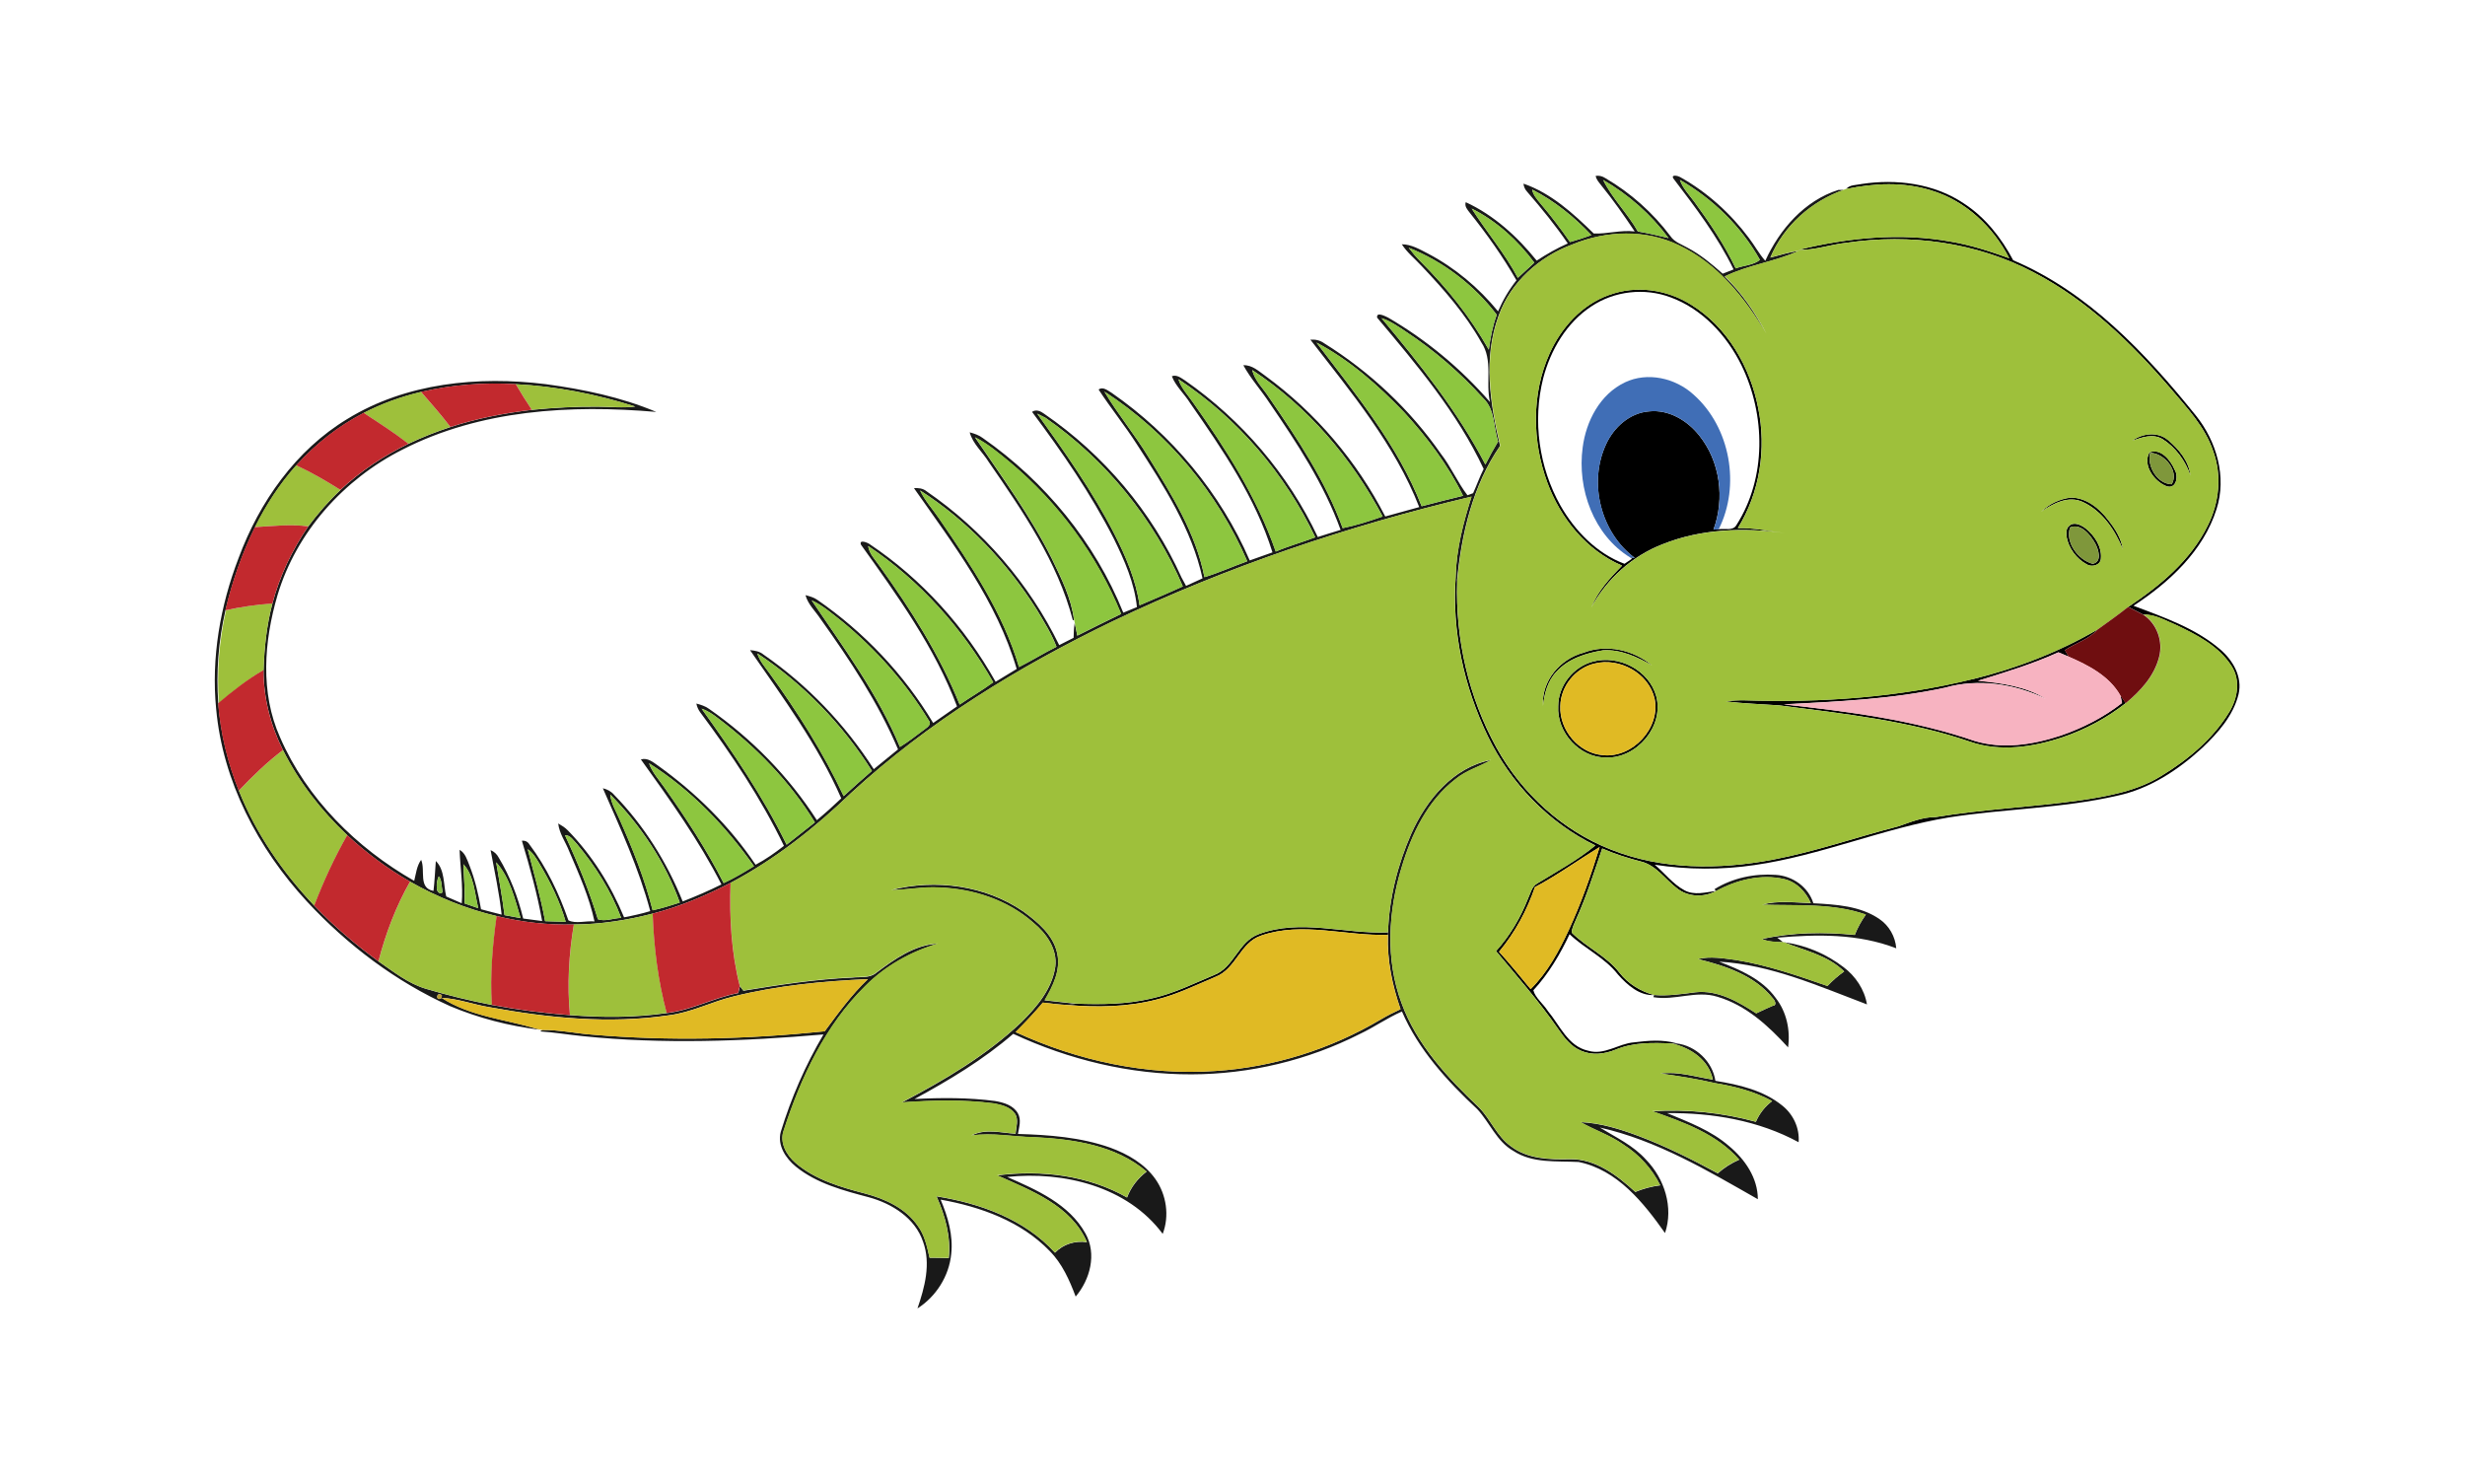 <?xml version="1.0" encoding="UTF-8"?>
<svg xmlns="http://www.w3.org/2000/svg" version="1.1" xmlns:xlink="http://www.w3.org/1999/xlink" viewBox="0 0 357.74 215.37">
  <defs>
    <style>
      .cls-1 {
        fill: #7f973b;
      }

      .cls-2 {
        fill: #406eb6;
      }

      .cls-3 {
        fill: #191919;
      }

      .cls-4 {
        fill: none;
      }

      .cls-5 {
        fill: #e0ba24;
      }

      .cls-6 {
        fill: #f7b3c1;
      }

      .cls-7 {
        fill: #bb9f30;
      }

      .cls-8 {
        fill: #85bb41;
      }

      .cls-9 {
        fill: #8dc440;
      }

      .cls-10 {
        fill: #8dc63f;
      }

      .cls-11 {
        fill: #c2292e;
      }

      .cls-12 {
        fill: #6f0e10;
      }

      .cls-13 {
        clip-path: url(#clippath);
      }

      .cls-14 {
        fill: #9ec03b;
      }
    </style>
    <clipPath id="clippath">
      <rect class="cls-4" x="31.17" y="25.48" width="293.84" height="164.39"/>
    </clipPath>
  </defs>
  <!-- Generator: Adobe Illustrator 28.7.0, SVG Export Plug-In . SVG Version: 1.2.0 Build 136)  -->
  <g>
    <g id="Layer_1">
      <g class="cls-13">
        <path class="cls-3" d="M63.68,127.17c-.24.53-.34,1.08-.28,1.68-.13.4.56,1.18.82.58-.15-.71-.08-1.75-.54-2.25M72.01,125.13c.41,2.56.9,5.1,1.21,7.68.77.14,1.55.28,2.33.43-.85-2.81-1.54-5.88-3.54-8.1M67.25,125.43c.08,1.89.24,3.78.18,5.68.66.24,1.31.47,1.98.69-.54-2.15-.6-4.72-2.16-6.38M76.59,123.23c.88,3.47,1.88,6.92,2.52,10.45,1,.03,1.99.07,2.99.1-.86-3.01-2.26-5.84-3.86-8.52-.45-.75-.92-1.52-1.65-2.03M82,121.21c1.84,3.96,3.5,8.01,4.77,12.19,1.05.38,2.27-.17,3.38-.19-1.47-3.93-3.75-7.53-6.43-10.74-.5-.5-.91-1.26-1.71-1.27M88.57,115.33c.13,1.28.84,2.39,1.34,3.55,1.91,4.29,3.66,8.67,4.81,13.22,1.34-.28,2.64-.7,3.94-1.12-2.11-5.89-5.7-11.22-10.08-15.66M94.19,110.77c.46,1.32,1.43,2.36,2.21,3.48,3.15,4.45,6.15,9.04,8.62,13.9,1.53-.71,2.97-1.57,4.4-2.45-4.11-5.83-9.18-11.11-15.24-14.94M101.82,102.84c4.54,6.3,8.92,12.75,12.34,19.74,1.37-1.08,2.73-2.17,4.1-3.24-3.62-5.92-8.57-10.96-14.09-15.13-.72-.56-1.49-1.08-2.35-1.37M109.91,94.83c.33,1.09,1.1,1.95,1.76,2.86,4.08,5.63,7.82,11.54,10.77,17.84,1.35-1.24,2.71-2.46,4.1-3.66-4.27-6.76-9.95-12.63-16.62-17.04M117.79,87.12c4.63,6.85,9.62,13.58,12.81,21.28,1.28-.78,2.45-1.73,3.66-2.62.41-.28.97-.74.51-1.25-3.32-5.45-7.63-10.28-12.55-14.33-1.42-1.1-2.78-2.33-4.44-3.08M125.99,79.24c.16,1.13,1.02,1.96,1.64,2.87,4.53,6.3,8.74,12.91,11.64,20.13,1.61-1.1,3.3-2.07,4.87-3.23-4.46-7.85-10.64-14.75-18.16-19.78M133.54,71.19c.71,1.5,1.85,2.73,2.78,4.1,4.61,6.71,9.25,13.63,11.57,21.51,1.84-.93,3.59-2.02,5.44-2.94-.73-1.92-1.84-3.67-2.89-5.43-4.33-6.84-10.06-12.87-16.89-17.25M150.53,60.03c4.03,5.62,8.05,11.29,11.2,17.47,1.66,3.26,3.14,6.69,3.65,10.34,2.1-.9,4.21-1.79,6.28-2.74-4.19-9.8-11.17-18.37-19.92-24.46-.3-.15-.91-.46-1.21-.61M160.28,56.83c1.94,3.28,4.41,6.23,6.39,9.49,3.37,5.45,6.88,11.06,8.13,17.44,2.11-.64,4.13-1.56,6.21-2.31-4.31-9.97-11.6-18.72-20.73-24.62M171.03,55.05c.4,1.3,1.38,2.28,2.13,3.38,4.77,6.73,9.27,13.77,11.99,21.61,1.87-.81,3.83-1.34,5.73-2.07-4.38-9.24-11.31-17.3-19.84-22.93M181.73,53.71c.38,1.55,1.61,2.66,2.44,3.96,4.11,5.98,8.2,12.11,10.69,18.97,1.98-.4,3.9-1.02,5.8-1.69-4.47-8.47-10.9-15.98-18.93-21.25M191.06,49.72c5.69,7.48,11.82,14.89,15.26,23.75,2-.52,4-1.04,6.01-1.52-2.17-4.45-5.19-8.44-8.52-12.08-3.76-3.92-7.92-7.61-12.75-10.15M200.5,46.17c5.56,6.68,11.05,13.5,15.07,21.24.58-1.14,1.19-2.26,1.85-3.35-.7-2.07-.43-4.63-2.14-6.24-3.34-3.7-7.14-7-11.31-9.73-1.1-.74-2.2-1.5-3.47-1.92M204.44,35.95c.53.7,1.1,1.38,1.73,2,3.83,3.82,7.23,8.08,9.9,12.8.22-1.72.55-3.43,1.15-5.07-3.27-4.3-7.76-7.73-12.79-9.73M213.58,30.27c2.16,3.39,4.81,6.47,6.7,10.05.79-.74,1.6-1.47,2.39-2.2-2.39-3.22-5.49-6.05-9.09-7.85M222.36,27.52c.15.79.7,1.39,1.19,1.99,1.53,1.8,2.96,3.67,4.3,5.61,1.05-.29,2.08-.62,3.1-1-2.49-2.64-5.35-4.97-8.59-6.61M243.8,26.11c.42,1.23,1.35,2.16,2.11,3.19,2.23,3.06,4.37,6.21,5.99,9.65,1.14-.44,2.56-.45,3.51-1.24-2.7-4.82-6.82-8.85-11.61-11.6M232.66,26.12c1.33,2.69,3.55,4.85,5.04,7.47,1.49.26,2.98.59,4.45.96-2.54-3.42-5.8-6.31-9.49-8.43M231.58,25.52c.5-.07.98.05,1.4.33,3.67,2.14,6.9,5.02,9.45,8.42.58.87,1.62,1.19,2.49,1.69,1.88.99,3.51,2.36,5.09,3.76.53-.21,1.05-.41,1.58-.62-2.31-4.77-5.55-9.01-8.74-13.2-.37-.63.68-.38.95-.22,3.92,2.18,7.33,5.26,10.01,8.85.83,1.08,1.47,2.3,2.38,3.32,2.08-4.58,5.7-8.73,10.6-10.29.2,0,.59,0,.78,0-4.7,1.66-8.7,5.2-10.65,9.83,1.37-.37,2.74-.78,4.15-.99-3.46,1.59-7.35,2.04-10.78,3.73,2.49,2.39,4.44,5.26,6.03,8.31-3.1-5.2-7.09-10.21-12.69-12.84-4.8-2.33-10.52-2.14-15.4-.13-4.82,1.76-9.01,5.48-10.75,10.38-2.25,6.09-1.24,12.72.22,18.86-3.97,5.74-5.62,12.79-6.26,19.66-.05-.19-.13-.58-.18-.77.1-3.94,1.12-7.78,2.3-11.53-17.9,4.25-35.44,10.15-52.05,18.08-13.68,6.6-26.8,14.63-38,24.94-5.25,5.06-11.03,9.62-17.49,13.04-3.6,1.84-7.36,3.44-11.29,4.45-3.74.96-7.59,1.57-11.45,1.58-3.77.11-7.54-.33-11.2-1.22-4.41-1.04-8.64-2.76-12.56-4.99-3.29-1.89-6.35-4.17-9.12-6.74-3.77-3.55-7.02-7.7-9.33-12.35-1.81-3.59-2.82-7.58-2.82-11.61.1-3.26.45-6.52,1.29-9.68,1.06-3.99,2.87-7.77,5.2-11.18,1.41-1.89,2.96-3.67,4.68-5.29,2.91-2.74,6.28-4.96,9.87-6.7,1.98-.94,4.02-1.75,6.1-2.43,3.84-1.25,7.81-2.01,11.81-2.49,3.17-.31,6.37-.49,9.56-.46,1.81.01,3.63.22,5.44-.02-5.61-1.79-11.44-2.94-17.33-3.24-4.61-.28-9.26.07-13.75,1.12-2.88.67-5.69,1.69-8.32,3.04-3.7,1.91-7.01,4.52-9.79,7.61-2.41,2.69-4.39,5.75-6,8.98-1.89,3.84-3.31,7.91-4.29,12.07-1.02,4.41-1.37,8.98-1.04,13.49.33,4.36,1.38,8.64,3,12.7,2.48,6.22,6.35,11.82,10.94,16.67,2.83,2.99,6,5.67,9.33,8.09,2.18,1.5,4.32,3.23,6.91,3.98,3.14.94,6.34,1.72,9.56,2.34,3.74.7,7.53,1.2,11.33,1.47,4.67.37,9.4.37,14.04-.3,3.6-.41,6.82-2.23,10.36-2.9.06-.25.17-.75.24-1.01.12.17.37.5.5.67,5.27-.86,10.55-1.69,15.89-1.91,1.13-.13,2.44.12,3.38-.68,2.63-1.98,5.58-4.08,8.97-4.24-3.96,1.16-7.64,3.23-10.56,6.16-5.8,5.71-9.33,13.27-11.81,20.91-.67,1.79.39,3.64,1.73,4.78,2.83,2.42,6.5,3.48,10.04,4.41,2.92.76,5.9,2.13,7.67,4.69,1,1.35,1.35,3.02,1.71,4.63.93,0,1.86.02,2.79.05.32-3.11-.53-6.15-1.78-8.96,6.32,1.02,12.79,3.32,17.19,8.18,1.23-1.26,2.9-1.76,4.64-1.53-2.3-5.34-8.1-7.48-13.01-9.69,6.41-.82,13.15-.01,18.83,3.21.56-1.51,1.57-2.79,2.84-3.76-4.48-3.82-10.57-4.7-16.25-4.99-3.06-.04-6.11-.7-9.17-.24,1.98-1.05,4.29-.4,6.41-.26.06-.96.48-2.05-.11-2.93-.7-.97-1.95-1.27-3.06-1.48-4.42-.57-8.9-.45-13.33-.14,6.16-3.24,12.25-6.81,17.32-11.63,2.24-2.22,4.46-4.82,4.93-8.05.33-2.55-1.28-4.83-3.16-6.38-3.74-3.32-8.73-4.94-13.68-5.13-2.33-.14-4.63.35-6.96.37,6.41-1.64,13.66-.67,19.16,3.11,2.11,1.55,4.37,3.42,4.93,6.12.52,2.42-.65,4.75-1.84,6.77,1.5.16,3.01.34,4.51.5-.28.05-.86.14-1.14.18-1.21-.06-2.41-.21-3.62-.35-1.23,1.5-2.59,2.9-3.95,4.28,9.03,4.17,19.07,6.34,29.03,5.64,8.44-.55,16.71-3.17,23.97-7.48.93-.55,1.89-1.03,2.86-1.48-1.2-3.47-1.96-7.11-1.83-10.79,0-.09,0-.26.01-.34.15-4.94,1.39-9.82,3.37-14.33,2.18-4.89,6.07-9.66,11.59-10.7-1.69.97-3.63,1.5-5.16,2.77-4.09,3.15-6.4,8.01-7.84,12.85-1.94,6.34-2.35,13.34-.01,19.63,2.19,6.04,6.68,10.85,11.27,15.19,1.7,1.74,2.58,4.18,4.62,5.62,2.42,1.85,5.61,1.94,8.53,1.87,3.74-.08,6.89,2.35,9.52,4.75,1.16-.48,2.37-.8,3.62-.96-1.2-2.41-3.06-4.45-5.33-5.9-1.92-1.37-4.19-2.11-6.23-3.27,2.9.13,5.7,1,8.4,2.01,3.97,1.5,7.78,3.4,11.51,5.42.93-.82,1.98-1.49,3.11-1.98-3.28-3.74-8.05-5.43-12.6-7.03,5.05-.32,10.14.2,15.02,1.53.51-1.2,1.32-2.22,2.36-3.01-2.59-1.4-5.45-2.14-8.34-2.61-2.6-.61-5.23-1.02-7.87-1.38,2.57-.35,5.08.49,7.6.88-.59-2.86-3.16-4.56-5.83-5.22l.54-.04c2.79.31,5.24,2.62,5.66,5.43,3.42.55,6.98,1.37,9.73,3.61,1.58,1.27,2.51,3.25,2.35,5.3-5.82-3.16-12.52-4.29-19.08-4.22,3.14,1.31,6.42,2.53,9.02,4.81,2.28,1.9,4.14,4.61,4.14,7.68-7.29-4.15-14.68-8.55-22.93-10.4,2.32,1.42,4.87,2.6,6.72,4.68,2.67,2.75,4,6.92,2.74,10.63-3.12-4.42-6.94-9.18-12.54-10.31-3.2-.17-6.67.24-9.49-1.62-2.41-1.37-3.4-4.1-5.21-6.04-4.38-4.08-8.54-8.63-10.94-14.18-2.14.93-4.04,2.29-6.15,3.28-7.53,3.81-15.94,5.82-24.38,5.84-8.93.03-17.8-2.12-25.88-5.88-4.35,3.76-9.3,6.73-14.33,9.46,3.9-.2,7.82-.22,11.7.29,1.24.21,2.65.62,3.31,1.8.52.93.17,2.01,0,2.98,4.51.13,9.11.47,13.4,1.99,2.52.92,4.99,2.33,6.56,4.57,1.6,2.27,2.05,5.34,1.05,7.94-5.12-6.89-14.38-9.12-22.57-8.26,4.27,1.87,8.99,3.93,11.36,8.2,1.67,2.98.68,6.67-1.42,9.16-.9-2.39-1.96-4.79-3.78-6.62-4.15-4.31-10.04-6.42-15.82-7.45,1.05,2.48,1.84,5.16,1.54,7.88-.31,3.21-2.19,6.18-4.9,7.91,1.05-3.07,1.97-6.47.82-9.65-1.15-3.47-4.54-5.58-7.91-6.49-3.69-.98-7.54-1.99-10.56-4.44-1.46-1.19-2.72-3.09-2.19-5.04,1.51-4.93,3.58-9.7,6.2-14.14-11.61,1-23.31,1.44-34.92.25-2.07-.2-4.12-.56-6.2-.69.08-.05.25-.16.33-.21,2.42-.03,4.8.5,7.2.67,11.23.97,22.57.67,33.77-.48,1.95-2.63,3.88-5.3,6.27-7.57-6.53.29-13.07.92-19.42,2.49-3.22.76-6.2,2.36-9.5,2.76-8.62,1.27-17.41.39-25.94-1.17-2.35-.37-4.61-1.26-7-1.36l.03-.38c-.86-.66-.93,1.06-.03.38,4.12,2.69,9.21,3.1,13.83,4.49l.38.13c-4.44-.54-8.84-1.68-12.97-3.41-7.89-3.55-14.94-8.88-20.81-15.21-7.09-7.66-12.21-17.44-13.16-27.93-.73-7.43.59-14.97,3.26-21.91,3.01-8.12,8.28-15.64,15.78-20.17,8.54-5.25,19.02-6.26,28.8-5.05,5.46.74,10.94,1.88,16.04,4.03-12.44-1.08-25.55-.32-36.85,5.47-8.51,4.29-15.38,11.94-18.13,21.13-1.96,6.67-2.53,14.15.38,20.64,3.87,8.89,11.11,16.05,19.46,20.81.27-1.04.36-2.16,1.01-3.05.66,1.54-.47,4.09,1.79,4.51.17-1.44.23-2.89.34-4.34,1.33,1.3,1.09,3.44,1.51,5.15.75.33,1.5.65,2.25.98.21-2.59-.22-5.17-.31-7.75.83.46,1.08,1.42,1.42,2.24.81,2.05,1.32,4.2,1.69,6.38,1,.28,1.99.52,2.99.78-.34-3.15-1.02-6.25-1.6-9.36.51.21.92.59,1.18,1.09,1.65,2.74,2.8,5.74,3.55,8.84.92.12,1.84.24,2.75.36-.71-3.94-1.78-7.81-2.94-11.65.48-.05.85.13,1.1.54,2.49,3.32,4.29,7.1,5.65,11.01,1.07.54,2.57.03,3.79.16-.76-3.53-2.25-6.85-3.66-10.15-.52-1.36-1.45-2.59-1.61-4.07.5.29,1,.59,1.4,1.01,3.52,3.61,6.24,7.95,8.16,12.61,1.28-.24,2.55-.52,3.8-.9-1.64-6.18-4.33-11.99-6.88-17.83.63.15,1.21.45,1.64.96,4.31,4.42,7.65,9.75,9.95,15.47,1.91-.75,3.79-1.55,5.62-2.47-3.28-6.42-7.49-12.3-11.69-18.14.97-.29,1.76.39,2.49.9,5.49,3.94,10.39,8.76,14.16,14.38,1.46-.77,2.81-1.72,4.11-2.74-3.32-6.88-7.59-13.26-12.15-19.38-.28-.38-.47-.81-.56-1.27.64.17,1.29.37,1.84.77,6.19,4.31,11.57,9.8,15.65,16.15,1.22-1.01,2.4-2.07,3.54-3.16-3.39-7.76-8.46-14.6-13.24-21.51.68.06,1.39.17,1.94.63,6.38,4.41,11.84,10.11,16.02,16.64,1.17-.97,2.34-1.92,3.52-2.87-2.88-6.8-7-12.98-11.27-18.96-.74-1.12-1.81-2.09-2.16-3.42.59.16,1.22.32,1.73.69,6.77,4.68,12.57,10.79,16.8,17.86,1.15-.81,2.3-1.61,3.46-2.41-3.23-8.57-8.66-16.07-13.94-23.46-.31-.82.96-.31,1.28-.07,7.57,5.07,13.81,12.02,18.26,19.96,1.01-.63,2.03-1.25,3.06-1.86-2.86-9.77-9.14-18.02-14.91-26.24.64-.04,1.3.02,1.82.45,8.19,5.63,14.9,13.39,19.26,22.33.7-.35,1.39-.71,2.09-1.06.02-.72.03-1.44.16-2.15.14.61.25,1.22.37,1.84,2.11-1.07,4.24-2.11,6.36-3.15-3.47-8.51-9.08-16.11-16.12-22-1.61-1.32-3.21-2.69-5.08-3.63,3.91,5.76,8.06,11.4,11.17,17.65,1.36,2.82,2.81,5.71,3.2,8.86l-.17.03c-2.21-8.48-7.27-15.82-12.19-22.94-.89-1.46-2.33-2.64-2.78-4.33.68.18,1.36.41,1.92.84,9,6.29,16.27,15.12,20.37,25.33.66-.27,1.32-.54,1.98-.81-.36-3.51-1.81-6.79-3.35-9.92-3.32-6.52-7.5-12.56-11.87-18.41.6-.41,1.26-.1,1.78.29,8.62,5.92,15.63,14.2,19.91,23.74.21.41.43.82.66,1.22.79-.37,1.59-.74,2.39-1.09-1.56-7.13-5.59-13.37-9.5-19.41-1.75-2.74-3.81-5.27-5.58-7.99.64-.48,1.36.17,1.91.49,8.73,6.06,15.8,14.54,20.02,24.31,1.1-.38,2.2-.77,3.3-1.17-2.47-7.94-7.23-14.9-11.94-21.65-.82-1.34-2.09-2.43-2.66-3.91.7-.28,1.35.26,1.91.61,8.24,5.74,15,13.62,19.27,22.72,1.1-.35,2.2-.7,3.31-1.03-2.4-6.65-6.33-12.6-10.3-18.4-1.22-1.87-2.75-3.54-3.82-5.5,1.3-.06,2.26.89,3.26,1.59,7.26,5.32,13.24,12.35,17.34,20.36,1.64-.46,3.28-.9,4.93-1.36-3.55-9.09-9.9-16.67-15.8-24.3.71-.06,1.42.1,2,.52,6.64,4.14,12.47,9.61,16.94,16.04,1.47,1.88,2.42,4.15,3.86,6.02.2-.07.61-.22.82-.3.53-1.16.95-2.38,1.53-3.52-3.82-8.16-9.71-15.11-15.46-21.95-.13-.92,1.18-.2,1.58-.02,5.56,3.23,10.58,7.4,14.8,12.26-.67-2.86.48-6.08-1.26-8.66-2.29-4.09-5.42-7.65-8.63-11.04-.97-1.06-2.13-1.97-2.91-3.19,1.41.01,2.63.75,3.84,1.37,3.9,2.06,7.34,4.95,10.13,8.36.69-1.61,1.58-3.13,2.67-4.5-1.98-3.45-4.29-6.7-6.77-9.8-.35-.46-.79-.92-.59-1.54,4.08,1.88,7.5,5,10.3,8.48,1.44-.94,2.93-1.8,4.51-2.49-1.79-2.62-3.8-5.08-5.88-7.48-.32-.34-.51-.75-.55-1.2,4,1.38,7.23,4.33,10.2,7.24,1.91.08,3.95-.55,5.94-.3-1.53-2.3-3.12-4.56-4.86-6.7-.32-.42-.72-.83-.8-1.37"/>
        <path class="cls-3" d="M248.83,129.03c2.63-1.63,5.82-2.29,8.89-2.07,2.43.15,4.72,1.75,5.45,4.12,3.27.18,6.79.37,9.58,2.29,1.42.96,2.31,2.55,2.45,4.25-5.5-2.14-11.49-2.05-17.27-1.54.21.17.64.49.86.66-1.05-.04-2.11-.05-3.08-.46,4.41-.99,8.98-1.03,13.47-.6.41-1.05.96-2.04,1.61-2.95-4.82-1.7-10.03-1.26-15.06-1.44,2.31-.63,4.71-.3,7.07-.23-.73-1.65-2.07-3.06-3.86-3.48-3.36-.78-6.92.12-9.9,1.75l-.2-.28Z"/>
        <path class="cls-3" d="M258.86,136.73c3.14.41,6.19,1.69,8.7,3.63,1.74,1.31,3.03,3.24,3.39,5.4-6.94-2.62-13.96-5.78-21.45-6.2,3.04,1.17,6.24,2.53,8.21,5.27,1.57,2.02,2.14,4.65,1.79,7.17-2.84-3.12-6.12-6.14-10.26-7.35-3.07-.97-6.18.6-9.29.06l.1-.31c2.02.16,4.03-.14,6.03-.4,3.24-.35,6.18,1.37,8.8,3.06.77-.38,1.56-.73,2.35-1.08.74-.05.34-.82.06-1.1-2.66-3.34-6.9-4.72-10.88-5.7,1.83-.44,3.71-.1,5.54.14,4.55.74,8.93,2.26,13.27,3.77.73-.78,1.54-1.49,2.42-2.11-2.39-2.37-5.77-3.03-8.77-4.25"/>
        <path d="M222.76,128.74c-1.17,3.4-2.9,6.61-5.21,9.38,1.59,1.75,3.08,3.59,4.59,5.42,2.45-2.42,4.1-5.49,5.54-8.58,1.79-3.89,3.22-7.93,4.47-12.03-3.15,1.91-6.13,4.08-9.39,5.81M270.13,26.71c5.07-.78,10.56-.1,14.89,2.82,3.1,2.02,5.44,5,7.15,8.24,10.9,4.63,19.21,13.48,26.51,22.53,3,3.74,4.51,8.9,3,13.58-1.91,6.08-6.86,10.63-12.05,14.03,4.37,1.66,8.95,3.22,12.56,6.31,1.86,1.58,3.28,4.01,2.69,6.52-.77,3.14-3.01,5.64-5.29,7.81-3.49,3.2-7.61,5.92-12.3,6.92-8.03,1.85-16.32,1.88-24.43,3.15-9.58,1.58-18.61,5.54-28.24,6.92-4.79.71-9.68.68-14.47-.05,1.45,1.22,2.62,2.8,4.31,3.71,1.43.78,3.06.29,4.57.1-1.77.97-4.13.87-5.71-.44-1.69-1.29-2.97-3.29-5.14-3.83-1.93-.5-3.83-1.1-5.66-1.9-1.19,3.45-2.27,6.95-3.79,10.28-.24.63-.63,1.25-.63,1.95,2.15,2.14,5.06,3.39,6.94,5.82,1.26,1.6,3.04,2.69,5,3.22-2.13.12-3.91-1.5-5.24-2.99-1.9-2.45-4.81-3.73-7.01-5.84-1.38,2.93-3.05,5.76-5.26,8.14.29,1.11,1.46,1.98,2.1,3,1.75,2.08,2.91,5.13,5.85,5.77,2.34.71,4.37-1.02,6.64-1.21,2.03-.25,4.15-.44,6.16.13l-.54.03c-2.79-.13-5.68-.21-8.3.9-1.57.64-3.37.85-4.96.16-1.5-.6-2.49-1.94-3.38-3.22-2.74-3.95-5.9-7.56-8.98-11.25,2.02-2.23,3.57-4.86,4.66-7.66.35-.75.53-1.69,1.3-2.14,2.87-1.76,5.85-3.38,8.46-5.53-6.82-3.32-12.33-9.07-15.62-15.87-3.46-7.18-5.25-15.26-4.64-23.24.04.19.13.58.18.77-.27,8.38,1.67,16.85,5.73,24.19,3.67,6.6,9.55,12,16.61,14.76,7.41,2.95,15.69,2.93,23.44,1.47,6.2-1.17,12.17-3.28,18.27-4.85,1.76-.61,3.49-1.35,5.4-1.34,6.95-1.15,14-1.45,20.96-2.42,4.08-.61,8.28-1.36,11.83-3.58,3.83-2.34,7.42-5.31,9.78-9.18,1.26-2,1.72-4.71.35-6.78-1.85-2.87-5.02-4.49-8.01-5.92-1.54-.62-3.04-1.58-4.76-1.5-.73-.38-1.47-.75-2.19-1.13,4.59-3.05,9.03-6.73,11.52-11.76,1.69-3.32,2.1-7.33.8-10.86-1.18-3.53-3.81-6.26-6.16-9.05-5.68-6.61-12.09-12.83-19.9-16.88-8.26-4.37-17.94-5.66-27.14-4.29-2.34.23-4.6,1.09-6.97,1.03,7.21-1.76,14.77-2.53,22.12-1.18,2.9.49,5.7,1.41,8.46,2.4-2.33-4.57-6.39-8.38-11.36-9.86-3.99-1.26-8.26-1.04-12.31-.2.54-.63,1.46-.54,2.21-.71"/>
        <path d="M230.98,44.44c-3.62,2.37-5.94,6.33-7.02,10.45-1.56,6.17-.61,12.93,2.5,18.47,2.1,3.68,5.27,6.95,9.3,8.46.27-.19.82-.55,1.09-.74l-.27-.18.67.07c-4.95-3.68-6.77-10.91-4.17-16.49,1.13-2.48,3.46-4.58,6.27-4.78,2.84-.29,5.52,1.32,7.24,3.48,3.05,3.78,3.75,9.16,2.08,13.68.19-.01.56-.03.75-.05.85-.17,2.08.3,2.59-.62,4.37-6.86,4.23-15.95.74-23.15-2.13-4.35-5.7-8.21-10.32-9.9-3.75-1.4-8.13-.92-11.46,1.31M233.54,42.81c3.91-1.46,8.4-.79,11.9,1.42,5.25,3.24,8.55,9.02,9.72,14.98,1.22,5.92.24,12.27-2.96,17.43,2.29-.06,4.54.43,6.81.71-5.9-.82-12.11-.62-17.7,1.62-4.42,1.71-8.12,5.02-10.37,9.18.94-2.37,2.71-4.27,4.46-6.07-5.16-2.2-8.94-6.88-10.85-12.07-2.2-5.97-2.3-12.84.33-18.69,1.69-3.77,4.69-7.11,8.66-8.52"/>
        <path d="M309.43,63.96c1.5-1.07,3.66-1.35,5.17-.13,1.58,1.32,3.05,3.06,3.3,5.18-.73-2.13-2.13-4.07-4.04-5.28-1.41-.86-3.02-.26-4.43.23"/>
        <path d="M312.05,65.72c-.5,1.95,1.02,4.51,3.12,4.56,1.15-1.88-1.05-4.55-3.12-4.56M311.94,65.66c1.67-.67,3.08,1.16,3.67,2.52.56.91.26,2.83-1.16,2.39-1.79-.68-3.54-3.04-2.51-4.91"/>
        <path d="M296.21,74.27c1.18-1.13,2.71-1.88,4.35-2.06,2.28.03,4.15,1.59,5.45,3.33.98,1.23,1.84,2.62,2.09,4.2-1.13-2.78-2.97-5.55-5.76-6.86-2.11-1.04-4.39.18-6.13,1.39"/>
        <path d="M300.42,76.54c-.73,2.2,1.18,4.71,3.28,5.28,1.41-.26.86-2.05.39-2.93-.71-1.25-2.07-3.01-3.67-2.35M300.28,76.33c.71-.68,1.75-.13,2.41.36,1.28,1.03,2.35,2.63,2.21,4.33-.02.99-1.29,1.35-2.03.89-1.52-.81-2.67-2.37-2.96-4.07-.01-.5-.08-1.18.38-1.5"/>
        <path d="M286.28,98.57c6.36-1.57,12.53-3.94,18.19-7.25-1.29,1.45-3.21,1.99-4.79,3.02.13.23.39.7.53.94-.5-.21-.99-.42-1.48-.62-3.76,1.71-7.71,2.9-11.65,4.12,3.38.33,6.89.8,9.84,2.62-4.49-2.16-9.8-3-14.64-1.61-7.7,1.67-15.58,2.01-23.41,2.42,9.33,1.04,18.76,2.23,27.68,5.3,4.07,1.24,8.46.56,12.42-.74,3.23-1.09,6.31-2.66,9-4.76-.06-.28-.17-.83-.23-1.1.19.28.58.84.77,1.12-2.74,2.15-5.86,3.83-9.16,4.95-4.27,1.44-9.05,2.17-13.42.66-8.94-3.08-18.4-4.07-27.73-5.28-2.59-.18-5.2-.26-7.78-.58.94-.12,1.88-.17,2.83-.15,11.07.36,22.25-.41,33.03-3.08"/>
        <path d="M229.83,94.72c3.36-1.3,7.21-.39,9.95,1.86-2.17-1.25-4.55-2.36-7.11-2.21-2.47.4-5.05,1.19-6.78,3.1-1.28,1.32-1.76,3.18-1.96,4.97-.24-3.63,2.49-6.81,5.9-7.72"/>
        <path d="M231.39,96.3c-2.78.66-4.91,3.32-4.94,6.17-.17,3.48,2.69,6.87,6.19,7.12,4.3.44,8.38-3.94,7.49-8.2-.86-3.71-5.11-6.03-8.74-5.09M231.13,96.03c3.76-1.05,8.19,1.2,9.24,5.02,1.15,4.35-2.83,9.01-7.25,8.88-3.86.05-7.21-3.64-6.98-7.46,0-2.94,2.17-5.68,4.99-6.44"/>
        <path d="M182.68,135.57c6.06-2.28,12.52.02,18.75-.25,0,.09,0,.26,0,.34-6.11.21-12.39-1.95-18.37.1-3.07.97-3.67,4.82-6.6,5.97-2.86,1.2-5.66,2.6-8.68,3.34-4.18,1.07-8.55,1.13-12.82.77.28-.05.86-.14,1.14-.18,3.67.13,7.38.12,10.97-.74,3.18-.69,6.11-2.15,9.09-3.4,2.95-1.08,3.54-4.89,6.53-5.95"/>
        <path class="cls-10" d="M232.66,26.12c3.69,2.13,6.95,5.01,9.49,8.43-1.47-.37-2.96-.7-4.45-.96-1.49-2.62-3.71-4.78-5.04-7.47"/>
        <path class="cls-10" d="M243.8,26.11c4.79,2.75,8.91,6.78,11.61,11.6-.95.78-2.37.8-3.51,1.24-1.62-3.44-3.76-6.58-5.99-9.65-.75-1.03-1.68-1.96-2.11-3.19"/>
        <path class="cls-10" d="M222.36,27.52c3.24,1.64,6.1,3.97,8.59,6.61-1.02.38-2.05.71-3.1,1-1.34-1.94-2.77-3.82-4.3-5.61-.48-.6-1.04-1.2-1.19-1.99"/>
        <path class="cls-10" d="M213.58,30.27c3.61,1.79,6.7,4.62,9.09,7.84-.79.74-1.6,1.46-2.39,2.21-1.89-3.58-4.54-6.66-6.7-10.05"/>
        <path class="cls-10" d="M204.44,35.95c5.03,1.99,9.51,5.43,12.78,9.73-.6,1.63-.93,3.34-1.15,5.07-2.67-4.71-6.07-8.98-9.9-12.8-.63-.62-1.2-1.29-1.73-1.99"/>
        <path class="cls-10" d="M200.5,46.17c1.27.41,2.37,1.18,3.47,1.92,4.17,2.74,7.97,6.04,11.31,9.73,1.72,1.61,1.44,4.16,2.14,6.24-.66,1.1-1.28,2.21-1.85,3.35-4.02-7.75-9.51-14.57-15.07-21.24"/>
        <path class="cls-10" d="M191.06,49.71c4.83,2.54,8.99,6.23,12.75,10.15,3.32,3.64,6.34,7.64,8.52,12.08-2.02.48-4.01,1-6.01,1.52-3.44-8.86-9.57-16.27-15.26-23.75"/>
        <path class="cls-10" d="M181.73,53.71c8.03,5.26,14.46,12.78,18.93,21.25-1.9.67-3.82,1.29-5.8,1.69-2.49-6.86-6.57-12.99-10.68-18.97-.83-1.31-2.06-2.41-2.45-3.96"/>
        <path class="cls-10" d="M171.03,55.05c8.54,5.63,15.47,13.69,19.84,22.93-1.89.73-3.86,1.26-5.73,2.07-2.71-7.84-7.22-14.88-11.98-21.61-.75-1.1-1.73-2.09-2.13-3.38"/>
        <path class="cls-10" d="M160.28,56.83c9.13,5.9,16.41,14.65,20.73,24.62-2.08.75-4.09,1.66-6.21,2.31-1.24-6.37-4.76-11.99-8.13-17.44-1.98-3.27-4.45-6.21-6.39-9.49"/>
        <path class="cls-10" d="M150.53,60.03c.3.15.91.46,1.21.61,8.74,6.09,15.72,14.66,19.92,24.46-2.07.96-4.19,1.84-6.28,2.74-.51-3.65-1.99-7.08-3.65-10.34-3.15-6.18-7.17-11.85-11.2-17.47"/>
        <path class="cls-10" d="M141.52,63.45c1.87.94,3.47,2.3,5.08,3.63,7.04,5.89,12.65,13.49,16.12,22-2.13,1.04-4.26,2.07-6.37,3.15-.13-.62-.23-1.23-.37-1.84l-.1-.43c-.39-3.15-1.84-6.04-3.2-8.86-3.1-6.26-7.26-11.89-11.17-17.65"/>
        <path class="cls-10" d="M133.54,71.19c6.83,4.38,12.56,10.41,16.89,17.25,1.05,1.76,2.16,3.5,2.89,5.43-1.85.91-3.6,2-5.44,2.94-2.32-7.88-6.96-14.81-11.57-21.51-.92-1.37-2.06-2.6-2.78-4.1"/>
        <path class="cls-10" d="M125.99,79.24c7.52,5.03,13.7,11.93,18.16,19.78-1.57,1.16-3.27,2.13-4.87,3.23-2.91-7.22-7.11-13.83-11.64-20.13-.62-.91-1.49-1.74-1.64-2.87"/>
        <path class="cls-10" d="M117.79,87.12c1.66.75,3.01,1.98,4.44,3.08,4.92,4.06,9.23,8.88,12.55,14.33.46.51-.1.97-.51,1.25-1.21.89-2.38,1.84-3.66,2.62-3.19-7.7-8.18-14.43-12.81-21.28"/>
        <path class="cls-10" d="M109.91,94.83c6.66,4.41,12.35,10.28,16.62,17.04-1.38,1.2-2.75,2.42-4.1,3.66-2.95-6.31-6.68-12.22-10.77-17.84-.65-.9-1.43-1.77-1.75-2.86"/>
        <path class="cls-10" d="M101.82,102.84c.87.29,1.63.81,2.35,1.37,5.52,4.17,10.48,9.21,14.09,15.13-1.38,1.07-2.73,2.16-4.1,3.24-3.42-6.99-7.8-13.44-12.34-19.74"/>
        <path class="cls-10" d="M94.19,110.77c6.05,3.82,11.12,9.1,15.24,14.94-1.43.88-2.87,1.74-4.4,2.45-2.48-4.87-5.47-9.45-8.62-13.9-.78-1.13-1.75-2.16-2.21-3.48"/>
        <path class="cls-10" d="M88.57,115.33c4.38,4.45,7.98,9.77,10.08,15.66-1.3.41-2.6.84-3.94,1.12-1.15-4.56-2.9-8.94-4.81-13.23-.5-1.16-1.2-2.27-1.34-3.55"/>
        <path class="cls-10" d="M82,121.21c.8,0,1.21.77,1.71,1.27,2.69,3.21,4.97,6.8,6.44,10.73-1.11.02-2.33.57-3.38.19-1.27-4.18-2.93-8.23-4.77-12.19"/>
        <path class="cls-10" d="M76.59,123.23c.73.51,1.2,1.28,1.65,2.03,1.6,2.68,3.01,5.51,3.86,8.52-1-.03-1.99-.06-2.99-.1-.64-3.53-1.64-6.98-2.52-10.45"/>
        <path class="cls-10" d="M72.01,125.13c2,2.22,2.69,5.3,3.54,8.1-.78-.14-1.56-.29-2.33-.43-.31-2.57-.8-5.12-1.21-7.68"/>
        <path class="cls-14" d="M231.13,96.03c-2.82.76-4.99,3.5-4.99,6.44-.23,3.82,3.12,7.51,6.98,7.46,4.42.13,8.39-4.53,7.24-8.88-1.05-3.82-5.48-6.07-9.24-5.02M229.83,94.72c-3.41.9-6.15,4.09-5.9,7.72.2-1.79.67-3.64,1.96-4.97,1.73-1.91,4.31-2.71,6.78-3.1,2.56-.16,4.94.96,7.11,2.21-2.73-2.25-6.59-3.16-9.95-1.86M300.28,76.33c-.46.33-.39,1.01-.38,1.5.29,1.7,1.44,3.26,2.96,4.07.75.46,2.02.1,2.04-.89.14-1.7-.93-3.3-2.21-4.33-.65-.49-1.69-1.04-2.41-.36M296.21,74.27c1.74-1.2,4.02-2.42,6.13-1.39,2.79,1.31,4.64,4.08,5.76,6.86-.25-1.58-1.11-2.97-2.09-4.2-1.31-1.74-3.17-3.3-5.45-3.33-1.64.18-3.17.93-4.35,2.06M311.94,65.66c-1.03,1.87.73,4.23,2.51,4.91,1.42.44,1.73-1.48,1.16-2.39-.59-1.36-2-3.18-3.67-2.52M309.43,63.96c1.41-.49,3.02-1.08,4.43-.23,1.91,1.22,3.31,3.15,4.04,5.28-.25-2.12-1.72-3.86-3.3-5.18-1.5-1.22-3.67-.94-5.16.13M233.54,42.81c-3.96,1.4-6.96,4.75-8.66,8.52-2.63,5.85-2.52,12.72-.32,18.69,1.91,5.19,5.69,9.87,10.85,12.07-1.76,1.8-3.52,3.69-4.46,6.07,2.25-4.16,5.95-7.47,10.37-9.18,5.59-2.23,11.8-2.43,17.7-1.62-2.27-.28-4.52-.77-6.81-.71,3.2-5.16,4.18-11.51,2.96-17.43-1.16-5.96-4.46-11.74-9.72-14.98-3.5-2.21-7.99-2.89-11.9-1.42M267.93,27.42c4.04-.84,8.32-1.06,12.31.2,4.97,1.48,9.03,5.29,11.36,9.86-2.76-1-5.56-1.91-8.46-2.4-7.35-1.34-14.91-.58-22.12,1.18,2.37.07,4.63-.79,6.97-1.03,9.2-1.37,18.88-.09,27.14,4.29,7.8,4.05,14.21,10.27,19.9,16.88,2.34,2.79,4.97,5.52,6.16,9.05,1.3,3.53.9,7.54-.8,10.86-2.48,5.03-6.93,8.71-11.51,11.76-1.43,1.13-2.91,2.19-4.38,3.24-5.66,3.31-11.83,5.68-18.19,7.25-10.78,2.67-21.95,3.44-33.03,3.08-.95-.02-1.89.03-2.83.15,2.58.32,5.18.4,7.78.58,9.33,1.21,18.79,2.21,27.73,5.28,4.37,1.5,9.14.77,13.42-.67,3.3-1.12,6.41-2.8,9.15-4.95,2.15-1.77,4.18-3.96,4.86-6.74.58-2.25-.35-4.82-2.3-6.1,1.72-.08,3.22.88,4.75,1.5,2.99,1.42,6.16,3.05,8.01,5.92,1.37,2.06.91,4.78-.35,6.78-2.36,3.86-5.95,6.84-9.78,9.18-3.55,2.22-7.75,2.97-11.83,3.58-6.96.98-14.01,1.28-20.96,2.42-1.91,0-3.64.73-5.4,1.34-6.11,1.57-12.07,3.68-18.27,4.85-7.75,1.46-16.02,1.49-23.44-1.47-7.06-2.76-12.94-8.16-16.61-14.76-4.06-7.35-6-15.81-5.73-24.19.64-6.86,2.29-13.92,6.26-19.66-1.46-6.14-2.47-12.78-.22-18.86,1.73-4.9,5.93-8.61,10.75-10.38,4.87-2.01,10.6-2.2,15.39.13,5.6,2.63,9.59,7.64,12.69,12.84-1.6-3.04-3.55-5.92-6.03-8.31,3.43-1.69,7.32-2.13,10.77-3.73-1.41.21-2.78.63-4.15.99,1.96-4.63,5.95-8.17,10.66-9.83l.35-.13Z"/>
        <path class="cls-14" d="M74.86,55.75c5.89.3,11.71,1.46,17.33,3.24-1.81.24-3.63.03-5.45.02-3.19-.03-6.38.15-9.56.46-.8-1.22-1.58-2.47-2.33-3.72"/>
        <path class="cls-14" d="M52.78,59.91c2.64-1.35,5.44-2.37,8.32-3.04,1.46,1.66,2.91,3.34,4.26,5.09-2.08.69-4.12,1.49-6.1,2.43-2.08-1.62-4.3-3.03-6.49-4.48"/>
        <path class="cls-14" d="M42.99,67.52c2.23,1.03,4.34,2.27,6.42,3.57-1.71,1.62-3.26,3.41-4.68,5.29-2.57-.34-5.16-.03-7.74.11,1.61-3.23,3.59-6.28,6-8.98"/>
        <path class="cls-14" d="M161.52,90.14c16.61-7.93,34.15-13.83,52.05-18.08-1.18,3.74-2.2,7.58-2.3,11.53-.61,7.98,1.18,16.06,4.64,23.24,3.29,6.81,8.8,12.56,15.62,15.87-2.61,2.15-5.59,3.77-8.46,5.53-.77.45-.94,1.39-1.3,2.14-1.09,2.8-2.64,5.43-4.65,7.66,3.07,3.69,6.24,7.31,8.98,11.25.89,1.28,1.88,2.62,3.38,3.22,1.58.69,3.39.48,4.96-.16,2.62-1.11,5.51-1.03,8.3-.9,2.67.66,5.24,2.37,5.83,5.22-2.52-.39-5.03-1.22-7.6-.88,2.64.36,5.28.77,7.87,1.38,2.89.47,5.75,1.2,8.34,2.61-1.03.79-1.85,1.81-2.36,3.01-4.88-1.34-9.98-1.85-15.02-1.54,4.55,1.6,9.32,3.29,12.6,7.03-1.14.49-2.19,1.15-3.11,1.98-3.73-2.02-7.54-3.92-11.51-5.42-2.7-1.01-5.5-1.88-8.4-2.01,2.04,1.16,4.3,1.9,6.23,3.27,2.27,1.45,4.13,3.49,5.33,5.9-1.25.16-2.46.48-3.62.96-2.63-2.4-5.78-4.83-9.52-4.75-2.92.07-6.11-.02-8.53-1.87-2.03-1.43-2.91-3.88-4.61-5.62-4.59-4.34-9.08-9.15-11.27-15.19-2.34-6.29-1.92-13.3.01-19.63,1.44-4.84,3.74-9.7,7.84-12.85,1.52-1.26,3.46-1.79,5.16-2.77-5.52,1.04-9.41,5.81-11.59,10.7-1.98,4.52-3.22,9.39-3.37,14.33-6.23.27-12.7-2.02-18.75.25-2.99,1.06-3.58,4.88-6.53,5.95-2.98,1.25-5.91,2.71-9.09,3.4-3.59.86-7.3.88-10.97.74-1.5-.16-3.01-.34-4.51-.5,1.19-2.03,2.36-4.35,1.84-6.77-.55-2.71-2.82-4.57-4.93-6.12-5.5-3.79-12.75-4.75-19.16-3.11,2.33-.02,4.63-.51,6.96-.37,4.95.18,9.94,1.8,13.68,5.13,1.88,1.54,3.49,3.82,3.16,6.38-.47,3.23-2.69,5.83-4.93,8.05-5.07,4.82-11.17,8.39-17.33,11.63,4.44-.31,8.91-.43,13.33.14,1.11.21,2.36.5,3.06,1.48.6.88.17,1.96.11,2.93-2.12-.13-4.43-.79-6.41.26,3.06-.46,6.11.2,9.17.24,5.68.29,11.77,1.17,16.25,4.99-1.27.97-2.28,2.25-2.84,3.76-5.68-3.22-12.42-4.03-18.83-3.21,4.91,2.22,10.71,4.36,13.01,9.69-1.74-.23-3.42.27-4.64,1.53-4.4-4.87-10.87-7.16-17.19-8.18,1.25,2.81,2.1,5.85,1.78,8.96-.93-.02-1.86-.03-2.79-.04-.36-1.61-.71-3.28-1.71-4.63-1.76-2.56-4.75-3.92-7.67-4.69-3.53-.93-7.21-1.99-10.04-4.41-1.34-1.15-2.4-3-1.73-4.79,2.48-7.64,6.01-15.21,11.81-20.91,2.91-2.93,6.6-5,10.56-6.16-3.4.16-6.34,2.26-8.97,4.23-.94.79-2.25.55-3.38.68-5.34.22-10.62,1.05-15.89,1.91-.13-.17-.38-.5-.5-.67-1.24-4.89-1.51-9.94-1.34-14.96,6.46-3.42,12.24-7.98,17.49-13.04,11.2-10.32,24.33-18.34,38-24.94"/>
        <path class="cls-14" d="M32.8,88.56c2.22-.5,4.47-.82,6.73-1-.83,3.16-1.17,6.42-1.27,9.68-2.33,1.36-4.44,3.06-6.49,4.82-.32-4.52.03-9.08,1.03-13.49"/>
        <path class="cls-14" d="M34.66,114.75c1.99-2.11,4.09-4.13,6.41-5.9,2.31,4.65,5.56,8.79,9.33,12.35-1.86,3.28-3.44,6.7-4.79,10.22-4.6-4.85-8.47-10.44-10.94-16.67"/>
        <path class="cls-14" d="M228.74,133.42c1.52-3.33,2.6-6.83,3.79-10.28,1.83.8,3.73,1.4,5.66,1.9,2.17.54,3.44,2.53,5.14,3.83,1.57,1.31,3.94,1.42,5.7.44,2.98-1.63,6.53-2.53,9.9-1.75,1.79.42,3.13,1.83,3.86,3.48-2.36-.06-4.75-.4-7.06.23,5.02.18,10.24-.26,15.06,1.44-.66.92-1.2,1.9-1.61,2.95-4.49-.42-9.05-.39-13.47.6.98.41,2.03.42,3.08.46h.07c3.01,1.23,6.38,1.89,8.77,4.26-.88.62-1.69,1.32-2.42,2.11-4.34-1.51-8.72-3.03-13.27-3.77-1.83-.24-3.72-.58-5.54-.14,3.99.98,8.23,2.37,10.88,5.7.29.29.68,1.05-.06,1.1-.79.35-1.58.7-2.35,1.08-2.62-1.7-5.55-3.42-8.8-3.07-2,.26-4,.56-6.02.4-1.96-.53-3.74-1.62-5-3.22-1.88-2.44-4.79-3.69-6.94-5.82,0-.7.39-1.31.63-1.95"/>
        <path class="cls-14" d="M54.93,139.51c1.04-4.03,2.53-7.94,4.59-11.56,3.93,2.23,8.16,3.95,12.57,4.99-.59,4.27-.97,8.58-.69,12.89-3.22-.62-6.41-1.4-9.56-2.34-2.59-.75-4.72-2.47-6.91-3.98"/>
        <path class="cls-14" d="M83.28,134.16c3.86,0,7.71-.61,11.45-1.58.17,4.86.77,9.72,2.03,14.42-4.65.67-9.37.67-14.04.3-.41-4.39-.16-8.81.57-13.14"/>
        <path class="cls-2" d="M235.8,55.5c3.29-1.58,7.36-.64,9.99,1.77,5.34,4.74,6.83,13.2,3.64,19.54-.19.01-.57.03-.75.05,1.67-4.52.97-9.9-2.08-13.68-1.72-2.17-4.41-3.77-7.24-3.48-2.81.2-5.14,2.3-6.27,4.78-2.6,5.59-.77,12.81,4.18,16.5l-.67-.07c-5.32-3.24-7.73-9.97-6.91-15.97.49-3.82,2.52-7.73,6.12-9.44"/>
        <path class="cls-11" d="M61.1,56.87c4.49-1.05,9.15-1.4,13.75-1.12.74,1.26,1.52,2.5,2.33,3.72-4,.48-7.98,1.24-11.81,2.49-1.35-1.76-2.81-3.43-4.26-5.09"/>
        <path class="cls-11" d="M42.99,67.52c2.78-3.09,6.09-5.7,9.79-7.61,2.19,1.45,4.41,2.86,6.49,4.48-3.58,1.75-6.96,3.96-9.87,6.7-2.07-1.3-4.19-2.54-6.42-3.57"/>
        <path class="cls-11" d="M36.99,76.5c2.57-.15,5.17-.46,7.74-.11-2.33,3.41-4.14,7.18-5.2,11.18-2.29.18-4.58.5-6.83,1,.98-4.16,2.4-8.23,4.29-12.07"/>
        <path class="cls-11" d="M31.66,102.06c2.08-1.76,4.22-3.46,6.58-4.82,0,4.03,1,8.02,2.82,11.61-2.31,1.76-4.41,3.78-6.41,5.9-1.62-4.05-2.67-8.34-3-12.7"/>
        <path class="cls-11" d="M50.39,121.2c2.78,2.57,5.84,4.85,9.12,6.74-2.06,3.62-3.54,7.53-4.59,11.56-3.33-2.42-6.49-5.1-9.32-8.09,1.35-3.52,2.93-6.94,4.79-10.22"/>
        <path class="cls-11" d="M94.73,132.58c3.93-1.01,7.69-2.61,11.29-4.45-.17,5.02.1,10.07,1.34,14.96-.06.25-.18.75-.24,1.01-3.55.67-6.76,2.49-10.37,2.9-1.26-4.7-1.86-9.56-2.03-14.42"/>
        <path class="cls-11" d="M72.08,132.94c3.66.88,7.43,1.32,11.2,1.22-.73,4.34-.98,8.76-.57,13.14-3.8-.27-7.58-.77-11.33-1.47-.28-4.31.1-8.62.69-12.89"/>
        <path class="cls-1" d="M312.05,65.72c2.07,0,4.27,2.68,3.12,4.56-2.1-.05-3.62-2.61-3.12-4.56"/>
        <path class="cls-1" d="M300.42,76.54c1.6-.66,2.97,1.1,3.67,2.35.46.88,1.01,2.67-.39,2.93-2.11-.56-4.01-3.08-3.28-5.28"/>
        <path class="cls-12" d="M304.48,91.32c1.48-1.06,2.95-2.11,4.38-3.24.73.38,1.47.75,2.19,1.13,1.96,1.28,2.89,3.84,2.3,6.1-.68,2.77-2.71,4.97-4.86,6.74-.19-.28-.58-.84-.77-1.12-1.62-2.84-4.63-4.38-7.52-5.64-.13-.24-.4-.71-.53-.94,1.58-1.04,3.5-1.57,4.79-3.03"/>
        <path class="cls-6" d="M287.08,98.79c3.93-1.22,7.89-2.41,11.65-4.12.49.2.99.4,1.48.62,2.89,1.26,5.9,2.79,7.52,5.64.06.28.17.82.23,1.1-2.69,2.1-5.77,3.67-8.99,4.76-3.97,1.3-8.35,1.98-12.42.74-8.92-3.07-18.35-4.27-27.69-5.3,7.83-.41,15.72-.74,23.41-2.42,4.84-1.38,10.15-.54,14.64,1.62-2.95-1.82-6.46-2.29-9.84-2.62"/>
        <path class="cls-5" d="M231.39,96.3c3.63-.94,7.88,1.38,8.74,5.09.89,4.26-3.19,8.65-7.48,8.2-3.51-.25-6.37-3.64-6.2-7.13.03-2.86,2.17-5.51,4.94-6.17"/>
        <path class="cls-5" d="M222.76,128.74c3.26-1.73,6.24-3.9,9.39-5.81-1.24,4.1-2.68,8.14-4.47,12.03-1.44,3.09-3.09,6.17-5.54,8.58-1.51-1.83-3-3.66-4.59-5.42,2.31-2.77,4.04-5.98,5.21-9.38"/>
        <path class="cls-5" d="M183.05,135.76c5.98-2.06,12.26.1,18.37-.1-.14,3.69.62,7.32,1.83,10.79-.97.45-1.94.93-2.86,1.48-7.26,4.31-15.54,6.94-23.98,7.49-9.96.7-20-1.47-29.03-5.65,1.36-1.38,2.71-2.78,3.95-4.27,1.2.14,2.41.29,3.62.35,4.28.37,8.65.3,12.83-.77,3.02-.74,5.82-2.14,8.68-3.34,2.93-1.16,3.54-5,6.6-5.97"/>
        <path class="cls-5" d="M106.53,144.59c6.35-1.57,12.9-2.2,19.42-2.49-2.39,2.27-4.33,4.94-6.27,7.57-11.2,1.15-22.54,1.45-33.77.48-2.41-.18-4.79-.71-7.21-.67-.2-.05-.59-.13-.78-.17-4.63-1.39-9.71-1.8-13.83-4.49,2.39.1,4.65,1,7,1.36,8.52,1.57,17.31,2.45,25.94,1.18,3.3-.4,6.28-2,9.5-2.76"/>
        <path class="cls-9" d="M67.26,125.43c1.56,1.66,1.62,4.23,2.15,6.37-.66-.22-1.32-.45-1.98-.69.06-1.9-.1-3.79-.18-5.68"/>
        <path class="cls-8" d="M63.68,127.17c.46.5.39,1.54.54,2.25-.25.61-.94-.17-.82-.58-.06-.59.04-1.15.28-1.68"/>
        <path class="cls-7" d="M64.09,144.81c-.9.67-.83-1.04.03-.38l-.03.38Z"/>
      </g>
    </g>
  </g>
</svg>